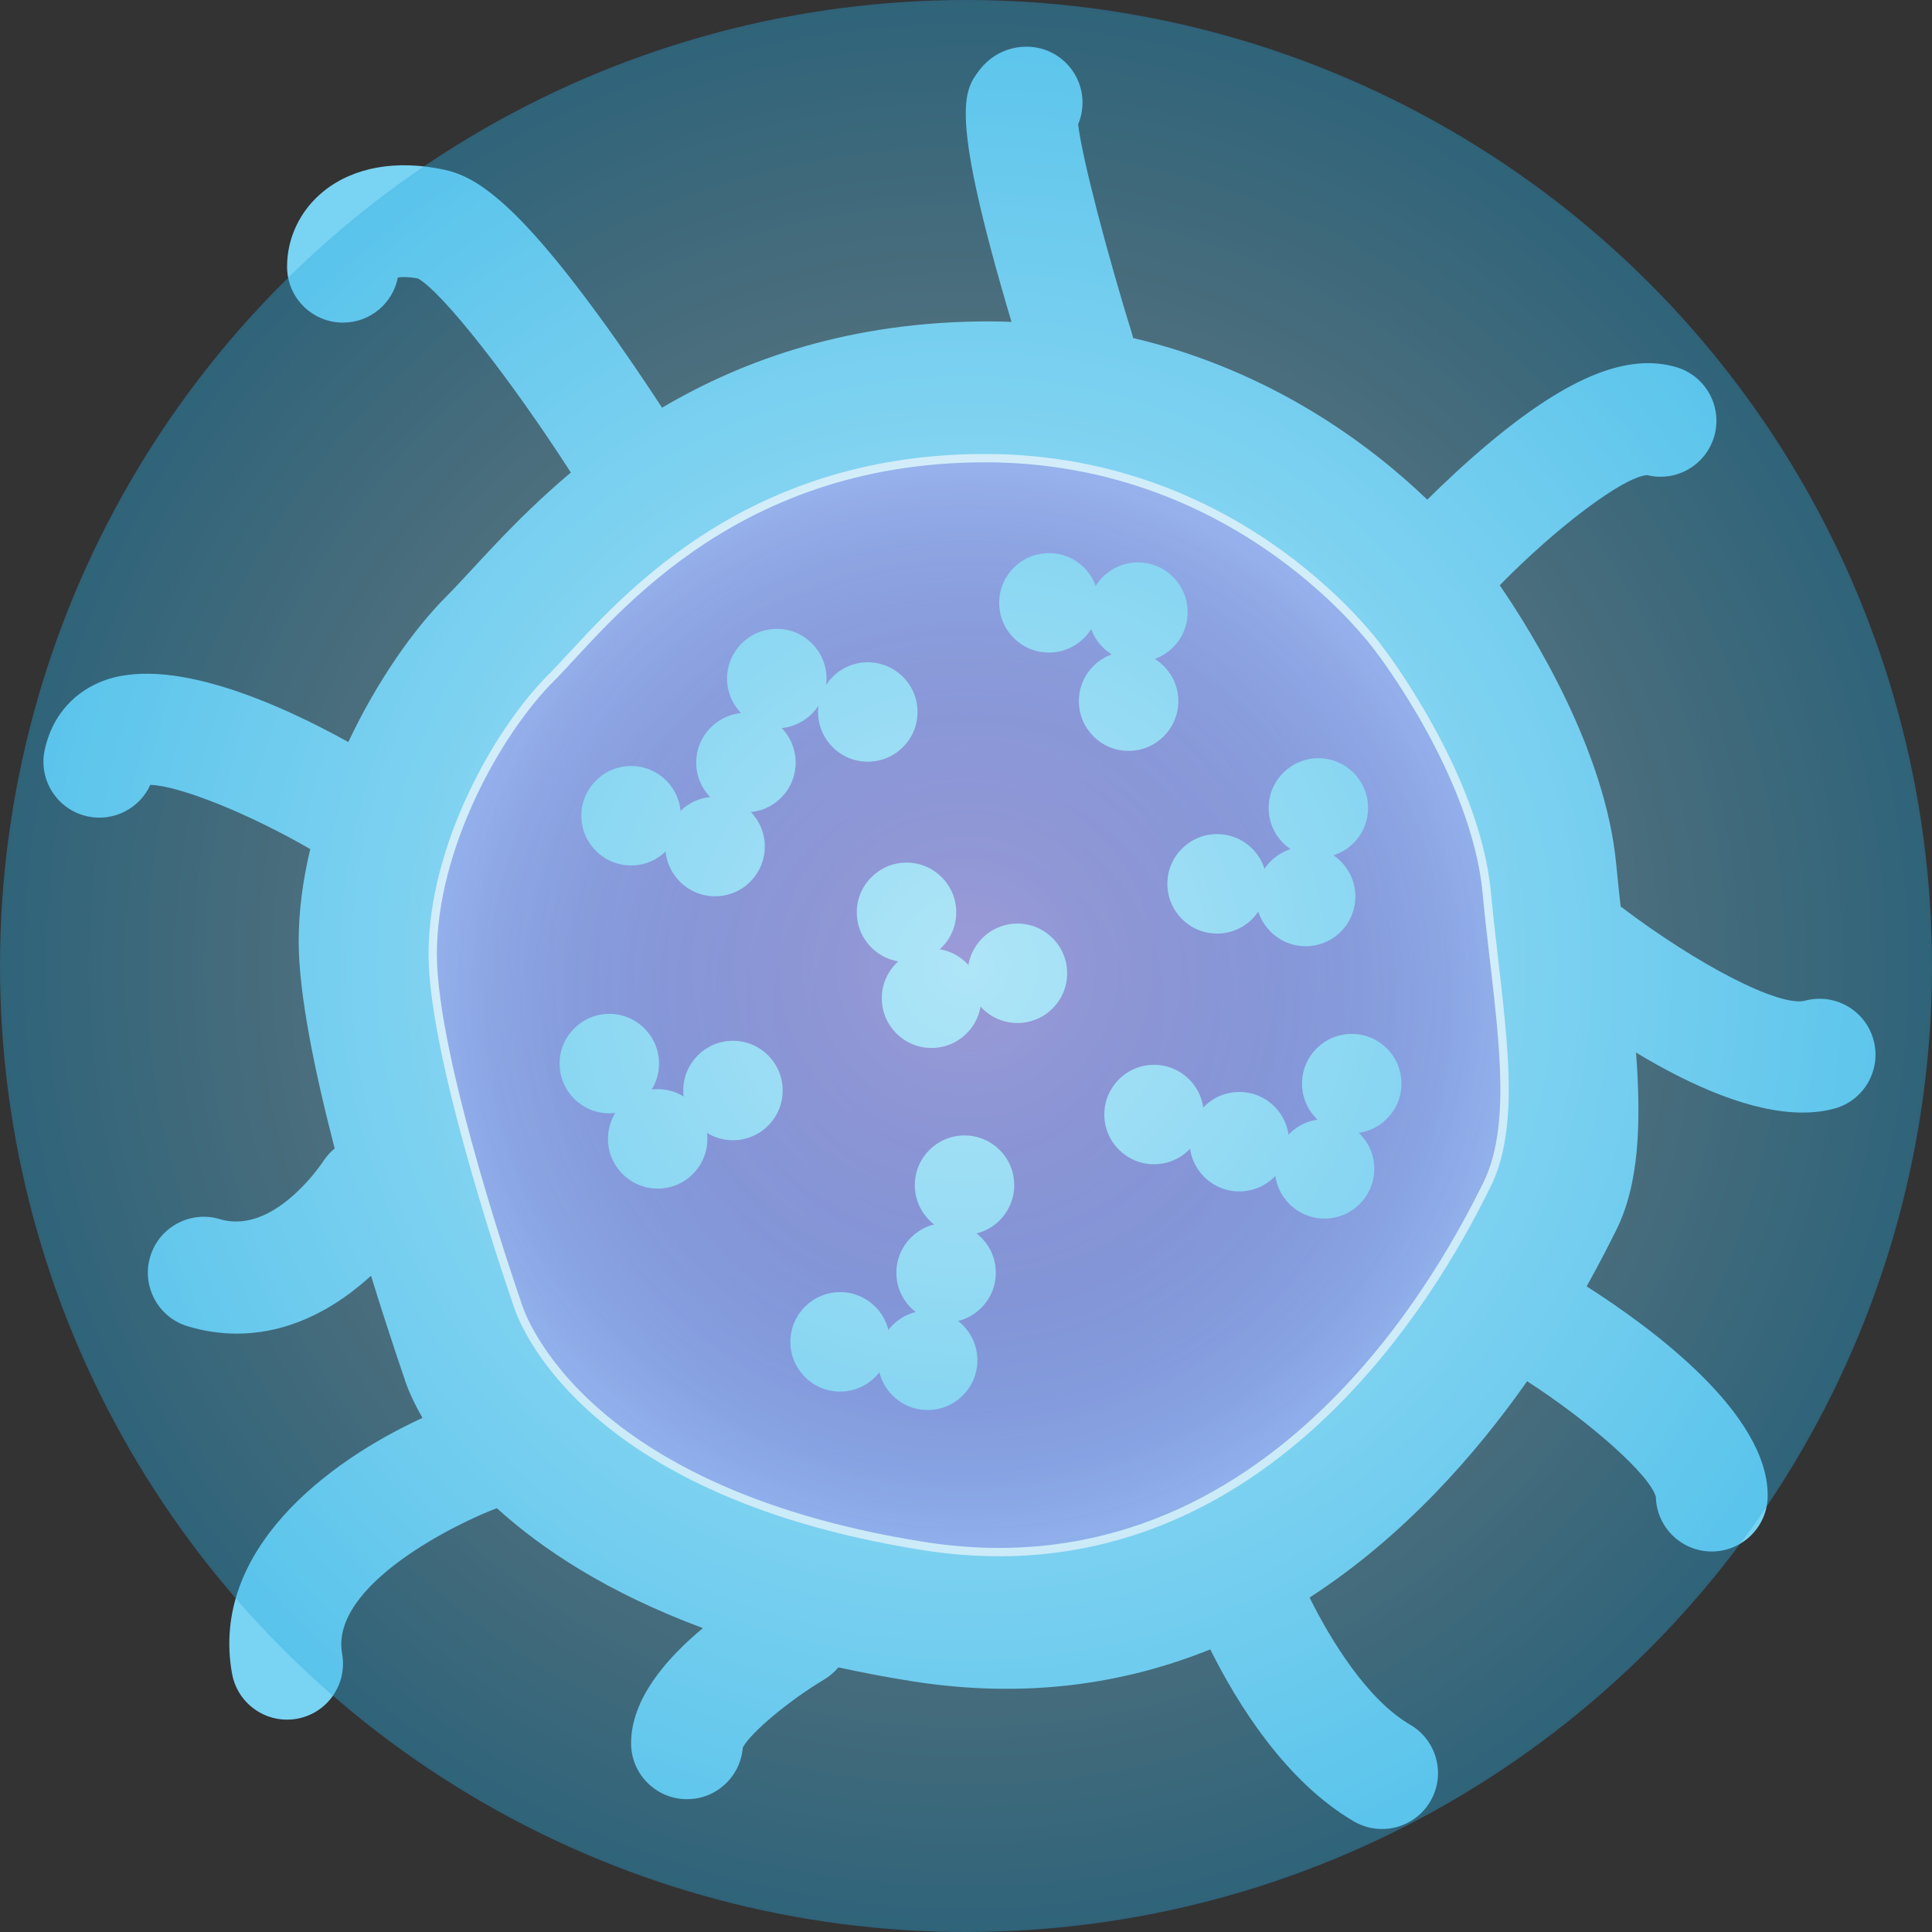 <?xml version="1.0" encoding="utf-8"?>
<!-- Generator: Adobe Illustrator 16.0.0, SVG Export Plug-In . SVG Version: 6.00 Build 0)  -->
<!DOCTYPE svg PUBLIC "-//W3C//DTD SVG 1.1//EN" "http://www.w3.org/Graphics/SVG/1.1/DTD/svg11.dtd">
<svg version="1.1" id="Layer_1" xmlns="http://www.w3.org/2000/svg" xmlns:xlink="http://www.w3.org/1999/xlink" x="0px" y="0px"
	 width="200px" height="200px" viewBox="0 0 200 200" enable-background="new 0 0 200 200" xml:space="preserve">
<rect x="0" y="0" width="200" height="200" fill="#333333" stroke="none"/>
<g id="Layer_1_1_">
	<g id="Layer_1_2_">
		<g>
			<path fill="#79D3F2" d="M193.959,107.701c-0.818-3.092-3.984-4.934-7.077-4.116c-2.669,0.706-11.192-3.734-19.116-9.747
				c-0.16-1.455-0.315-2.921-0.459-4.406c-1.11-11.665-8.562-23.745-12.054-28.846c5.869-6.002,12.761-11.199,15.248-11.405
				c2.987,0.744,6.06-0.993,6.944-3.975c0.908-3.066-0.842-6.288-3.907-7.196c-4.987-1.479-11.067,0.956-19.142,7.653
				c-2.627,2.179-4.979,4.411-6.646,6.062c-5.809-5.585-16.018-13.334-30.449-16.736c-0.025-0.116-0.052-0.232-0.089-0.348
				c-2.522-8.14-5.175-18.146-5.604-21.77c0.291-0.691,0.453-1.451,0.453-2.248c0-3.198-2.594-5.79-5.791-5.79
				c-1.969,0-3.771,0.915-4.947,2.511c-1.523,2.067-3.093,4.204,3.386,25.979c-0.767-0.027-1.531-0.053-2.313-0.053
				c-14.303,0-25.348,3.914-33.86,8.936c-1.517-2.327-3.897-5.889-6.573-9.555C53.099,20.519,49.06,18.235,46.016,17.576
				c-4.959-1.076-9.403-0.286-12.514,2.222c-2.405,1.939-3.785,4.787-3.785,7.81c0,3.198,2.592,5.79,5.79,5.79
				c2.815,0,5.16-2.008,5.682-4.67c0.401-0.061,1.077-0.086,2.093,0.107c2.565,1.464,9.62,10.456,15.812,20.082
				c-6.021,5.059-10.127,10.065-12.861,12.8c-3.433,3.433-7.223,8.837-10.174,15.1c-7.014-3.89-18.732-9.226-25.8-6.164
				c-2.95,1.277-4.952,3.764-5.636,7.003c-0.661,3.129,1.339,6.201,4.468,6.862c2.709,0.571,5.372-0.849,6.469-3.269
				c2.997,0.085,10.185,2.959,16.556,6.652c-0.757,3.169-1.198,6.39-1.198,9.554c0,5.436,1.683,13.562,3.728,21.434
				c-0.452,0.372-0.855,0.817-1.19,1.334c-0.049,0.076-5.04,7.682-10.695,5.982c-3.062-0.919-6.291,0.818-7.21,3.882
				s0.819,6.291,3.881,7.21c1.694,0.51,3.396,0.762,5.09,0.762c4.331,0,8.615-1.647,12.607-4.89c0.449-0.364,0.876-0.735,1.28-1.104
				c1.917,6.222,3.449,10.611,3.449,10.611s0.44,1.604,1.877,4.107c-9.805,4.492-22.005,13.699-19.717,26.467
				c0.502,2.802,2.942,4.77,5.692,4.77c0.339,0,0.683-0.027,1.028-0.093c3.147-0.563,5.242-3.571,4.678-6.72
				c-1.283-7.154,12.041-13.6,16.02-15.078c4.652,4.229,11.456,8.746,21.327,12.416c-3.916,3.251-7.433,7.423-7.433,11.917
				c0,3.199,2.592,5.792,5.79,5.792c3.044,0,5.541-2.352,5.772-5.337c0.769-1.511,4.755-4.858,8.437-7.06
				c0.572-0.342,1.058-0.77,1.464-1.25c2.4,0.525,4.92,1.006,7.578,1.429c11.823,1.877,22.096,0.271,30.917-3.29
				c2.746,5.516,7.743,13.648,14.865,17.806c0.919,0.535,1.923,0.789,2.914,0.789c1.99,0,3.93-1.028,5.006-2.874
				c1.611-2.762,0.679-6.306-2.083-7.918c-4.423-2.58-8.177-8.65-10.423-13.168c9.798-6.344,17.242-14.881,22.521-22.395
				c6.557,4.236,12.736,9.736,13.327,11.976c0.074,3.134,2.64,5.649,5.789,5.649c3.196,0,5.789-2.592,5.789-5.791
				c0-8.481-11.872-17.275-18.744-21.652c1.407-2.52,2.423-4.547,3.056-5.811c2.396-4.795,2.601-11.131,2.06-18.393
				c5.528,3.337,11.854,6.21,17.243,6.21c1.125,0,2.209-0.126,3.235-0.396C192.938,113.961,194.777,110.791,193.959,107.701z"/>
		</g>
		
			<radialGradient id="SVGID_1_" cx="696.27" cy="695.049" r="56.054" gradientTransform="matrix(1 0 0 1 -596 -591)" gradientUnits="userSpaceOnUse">
			<stop  offset="0" style="stop-color:#5757BB"/>
			<stop  offset="0.347" style="stop-color:#5A5ABD"/>
			<stop  offset="0.555" style="stop-color:#6262C3"/>
			<stop  offset="0.727" style="stop-color:#7070CC"/>
			<stop  offset="0.877" style="stop-color:#8484DA"/>
			<stop  offset="1" style="stop-color:#9B9BEA"/>
		</radialGradient>
		<path fill="url(#SVGID_1_)" stroke="#FFFFFF" stroke-width="0.864" stroke-miterlimit="10" d="M53.542,134.949
			c0,0-8.751-25.09-8.751-36.175c0-11.086,6.708-23.048,12.252-28.591c5.543-5.544,18.088-22.756,44.928-22.756
			c26.842,0,40.844,19.838,40.844,19.838s9.92,12.837,11.086,25.09c1.168,12.252,3.502,23.338,0,30.34
			c-3.5,7-21.588,43.179-58.346,37.343C58.792,154.205,53.542,134.949,53.542,134.949z"/>
	</g>
	<g id="Layer_2_1_">
		<g>
			<circle fill="#79D3F2" cx="65.329" cy="84.443" r="5.147"/>
			<circle fill="#79D3F2" cx="74.025" cy="87.636" r="5.147"/>
			<circle fill="#79D3F2" cx="77.219" cy="78.941" r="5.146"/>
			<circle fill="#79D3F2" cx="80.414" cy="70.245" r="5.147"/>
			<circle fill="#79D3F2" cx="89.834" cy="73.705" r="5.147"/>
		</g>
		<g>
			<circle fill="#79D3F2" cx="116.832" cy="72.583" r="5.147"/>
			<circle fill="#79D3F2" cx="117.797" cy="63.369" r="5.147"/>
			<circle fill="#79D3F2" cx="108.583" cy="62.405" r="5.147"/>
		</g>
		<g>
			<circle fill="#79D3F2" cx="93.843" cy="94.445" r="5.147"/>
			<circle fill="#79D3F2" cx="96.429" cy="103.341" r="5.146"/>
			<circle fill="#79D3F2" cx="105.325" cy="100.755" r="5.147"/>
		</g>
		<g>
			<circle fill="#79D3F2" cx="125.993" cy="91.493" r="5.148"/>
			<circle fill="#79D3F2" cx="135.164" cy="92.807" r="5.146"/>
			<circle fill="#79D3F2" cx="136.477" cy="83.637" r="5.146"/>
		</g>
		<g>
			<circle fill="#79D3F2" cx="63.075" cy="110.104" r="5.147"/>
			<circle fill="#79D3F2" cx="68.083" cy="117.897" r="5.146"/>
			<circle fill="#79D3F2" cx="75.877" cy="112.889" r="5.147"/>
		</g>
		<g>
			<circle fill="#79D3F2" cx="86.967" cy="138.908" r="5.147"/>
			<circle fill="#79D3F2" cx="96.032" cy="140.817" r="5.147"/>
			<circle fill="#79D3F2" cx="97.94" cy="131.751" r="5.147"/>
			<circle fill="#79D3F2" cx="99.848" cy="122.687" r="5.147"/>
		</g>
		<g>
			<circle fill="#79D3F2" cx="139.932" cy="112.175" r="5.147"/>
			<circle fill="#79D3F2" cx="137.117" cy="121.002" r="5.146"/>
			<circle fill="#79D3F2" cx="128.291" cy="118.188" r="5.147"/>
			<circle fill="#79D3F2" cx="119.464" cy="115.375" r="5.146"/>
		</g>
	</g>
</g>
<g id="Defense_Cell_Wall">
	
		<radialGradient id="SVGID_2_" cx="398" cy="-287" r="100" gradientTransform="matrix(1 0 0 -1 -298 -187)" gradientUnits="userSpaceOnUse">
		<stop  offset="0" style="stop-color:#FFFFFF"/>
		<stop  offset="1" style="stop-color:#29ABE2"/>
	</radialGradient>
	<circle opacity="0.4" fill="url(#SVGID_2_)" enable-background="new    " cx="100" cy="100" r="100"/>
</g>
<g id="Aggression">
</g>
<g id="Speed">
</g>
<g id="Energy">
</g>
</svg>
